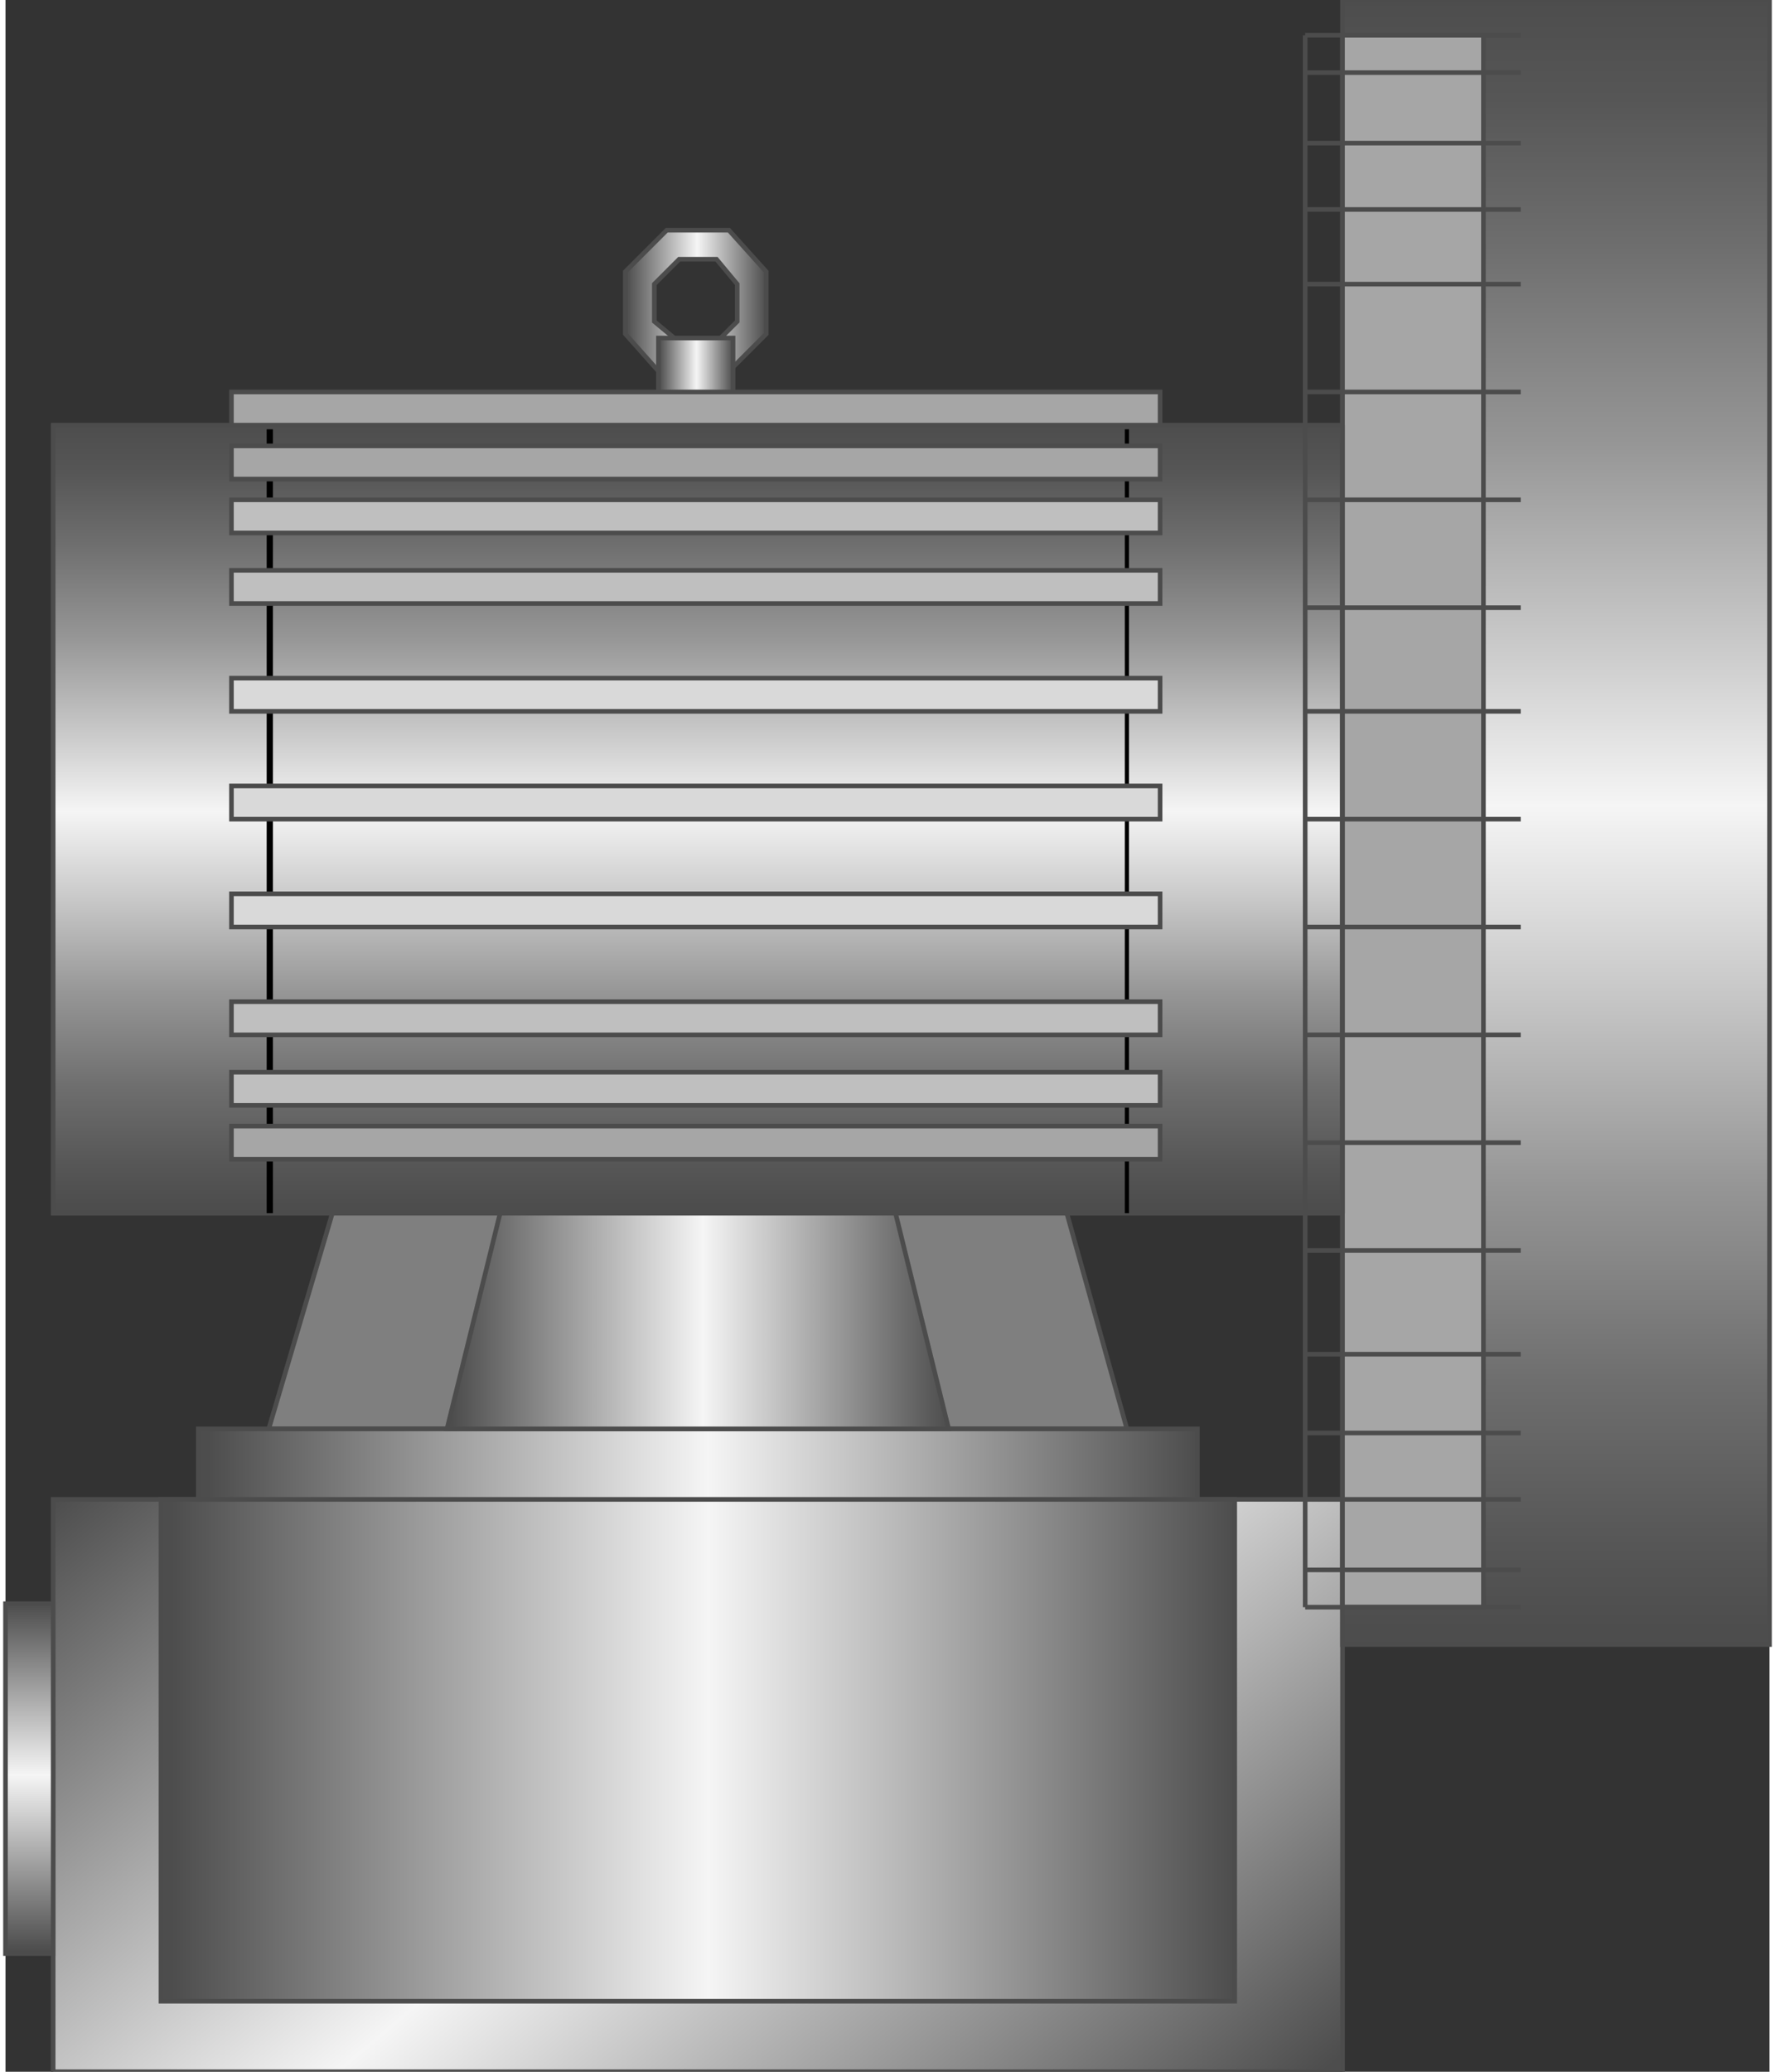 <!DOCTYPE svg PUBLIC "-//W3C//DTD SVG 1.1//EN" "http://www.w3.org/Graphics/SVG/1.1/DTD/svg11.dtd"><svg version="1.1" xmlns="http://www.w3.org/2000/svg" xmlns:xlink="http://www.w3.org/1999/xlink" width="96px" height="112px" viewBox="0 0 95.832 112.5" enable-background="new 0 0 95.832 112.5" xml:space="preserve">
<rect x="0" y="0" width="95.832" height="112.5" fill="#333333" stroke="none"/>
<g id="Group_Base">
	<linearGradient id="SVGID_1_" gradientUnits="userSpaceOnUse" x1="59.735" y1="123.323" x2="15.49" y2="70.594">
		<stop offset="0.01" style="stop-color:#4D4D4D" />
		<stop offset="0.51" style="stop-color:#F5F5F5" />
		<stop offset="1" style="stop-color:#4D4D4D" />
	</linearGradient>
	<path fill="url(#SVGID_1_)" stroke="#4C4C4C" stroke-width="0.25" d="M72.635,81.418H2.59v31.081h70.045V81.418z" />
</g>
<g id="Group_Port">
	<linearGradient id="SVGID_2_" gradientUnits="userSpaceOnUse" x1="1.295" y1="106.084" x2="1.295" y2="87.084">
		<stop offset="0.01" style="stop-color:#4D4D4D" />
		<stop offset="0.51" style="stop-color:#F5F5F5" />
		<stop offset="1" style="stop-color:#4D4D4D" />
	</linearGradient>
	<path fill="url(#SVGID_2_)" stroke="#4C4C4C" stroke-width="0.25" d="M2.59,87.084H0v19h2.59V87.084z" />
</g>
<g id="Group_Air_Storage">
	<linearGradient id="SVGID_3_" gradientUnits="userSpaceOnUse" x1="8.446" y1="95.044" x2="66.779" y2="95.044">
		<stop offset="0.01" style="stop-color:#4D4D4D" />
		<stop offset="0.51" style="stop-color:#F5F5F5" />
		<stop offset="1" style="stop-color:#4D4D4D" />
	</linearGradient>
	<path fill="url(#SVGID_3_)" stroke="#4C4C4C" stroke-width="0.25" d="M66.777,81.418H8.446v27.252h58.333V81.418H66.777z" />
	<path fill="#7F7F7F" stroke="#4C4C4C" stroke-width="0.25" d="M60.922,77.59l-3.828-13.738H18.355L14.302,77.59H60.922z" />
	<linearGradient id="SVGID_4_" gradientUnits="userSpaceOnUse" x1="10.473" y1="79.504" x2="64.752" y2="79.504">
		<stop offset="0.01" style="stop-color:#4D4D4D" />
		<stop offset="0.51" style="stop-color:#F5F5F5" />
		<stop offset="1" style="stop-color:#4D4D4D" />
	</linearGradient>
	<path fill="url(#SVGID_4_)" stroke="#4C4C4C" stroke-width="0.25" d="M64.752,81.418V77.59H10.473v3.828H64.752z" />
	<linearGradient id="SVGID_5_" gradientUnits="userSpaceOnUse" x1="23.986" y1="69.819" x2="51.238" y2="69.819">
		<stop offset="0.01" style="stop-color:#4D4D4D" />
		<stop offset="0.51" style="stop-color:#F5F5F5" />
		<stop offset="1" style="stop-color:#4D4D4D" />
	</linearGradient>
	<path fill="url(#SVGID_5_)" stroke="#4C4C4C" stroke-width="0.25" d="M51.238,77.59l-3.829-15.541H27.815L23.986,77.59H51.238z" />
</g>
<g id="Group_Clamp">
	<linearGradient id="SVGID_6_" gradientUnits="userSpaceOnUse" x1="33.671" y1="16.33" x2="41.329" y2="16.33">
		<stop offset="0.01" style="stop-color:#4D4D4D" />
		<stop offset="0.51" style="stop-color:#F5F5F5" />
		<stop offset="1" style="stop-color:#4D4D4D" />
	</linearGradient>
	<path fill="url(#SVGID_6_)" stroke="#4C4C4C" stroke-width="0.25" d="M35.247,17.456v-2.027l1.352-1.352h2.027l1.126,1.352v2.027   l-1.126,1.126l0.676,1.577l2.027-2.027v-3.378L39.301,12.5h-3.378l-2.252,2.252v3.378l1.802,2.027l1.126-1.577L35.247,17.456z" />
	<linearGradient id="SVGID_7_" gradientUnits="userSpaceOnUse" x1="35.472" y1="20.834" x2="39.526" y2="20.834">
		<stop offset="0.01" style="stop-color:#4D4D4D" />
		<stop offset="0.51" style="stop-color:#F5F5F5" />
		<stop offset="1" style="stop-color:#4D4D4D" />
	</linearGradient>
	<path fill="url(#SVGID_7_)" stroke="#4C4C4C" stroke-width="0.25" d="M39.526,18.356h-4.054v4.955h4.054V18.356z" />
</g>
<g id="Group_Motor">
	<linearGradient id="SVGID_8_" gradientUnits="userSpaceOnUse" x1="37.613" y1="65.879" x2="37.613" y2="23.086">
		<stop offset="0.01" style="stop-color:#4D4D4D" />
		<stop offset="0.06" style="stop-color:#565656" />
		<stop offset="0.16" style="stop-color:#6E6E6E" />
		<stop offset="0.28" style="stop-color:#969696" />
		<stop offset="0.41" style="stop-color:#CDCDCD" />
		<stop offset="0.51" style="stop-color:#F5F5F5" />
		<stop offset="0.6" style="stop-color:#CDCDCD" />
		<stop offset="0.73" style="stop-color:#969696" />
		<stop offset="0.85" style="stop-color:#6E6E6E" />
		<stop offset="0.94" style="stop-color:#565656" />
		<stop offset="1" style="stop-color:#4D4D4D" />
	</linearGradient>
	<rect x="2.59" y="23.086" fill="url(#SVGID_8_)" stroke="#4C4C4C" stroke-width="0.25" width="70.045" height="42.793" />
	<path d="M60.922,23.312h0.113v42.567h-0.225V23.312H60.922z" />
	<path d="M14.302,23.312h0.225v42.567h-0.338V23.312H14.302z" />
</g>
<g id="Group_Outlet">
	<linearGradient id="SVGID_9_" gradientUnits="userSpaceOnUse" x1="84.233" y1="89.301" x2="84.233" y2="0.002">
		<stop offset="0.01" style="stop-color:#4D4D4D" />
		<stop offset="0.06" style="stop-color:#565656" />
		<stop offset="0.16" style="stop-color:#6E6E6E" />
		<stop offset="0.28" style="stop-color:#969696" />
		<stop offset="0.41" style="stop-color:#CDCDCD" />
		<stop offset="0.51" style="stop-color:#F5F5F5" />
		<stop offset="0.6" style="stop-color:#CDCDCD" />
		<stop offset="0.73" style="stop-color:#969696" />
		<stop offset="0.85" style="stop-color:#6E6E6E" />
		<stop offset="0.94" style="stop-color:#565656" />
		<stop offset="1" style="stop-color:#4D4D4D" />
	</linearGradient>
	<rect x="72.635" y="0.001" fill="url(#SVGID_9_)" stroke="#4C4C4C" stroke-width="0.25" width="23.197" height="89.3" />
</g>
<g id="Group_Motor_Fins">
	<path fill="#D9D9D9" stroke="#4C4C4C" stroke-width="0.25" d="M62.725,48.536h-50.45v1.802h50.45V48.536z" />
	<path fill="#D9D9D9" stroke="#4C4C4C" stroke-width="0.25" d="M62.725,42.68h-50.45v1.802h50.45V42.68z" />
	<path fill="#D9D9D9" stroke="#4C4C4C" stroke-width="0.25" d="M62.725,36.825h-50.45v1.802h50.45V36.825z" />
	<path fill="#BFBFBF" stroke="#4C4C4C" stroke-width="0.25" d="M62.725,54.392h-50.45v1.802h50.45V54.392z" />
	<path fill="#BFBFBF" stroke="#4C4C4C" stroke-width="0.25" d="M62.725,58.221h-50.45v1.803h50.45V58.221z" />
	<path fill="#BFBFBF" stroke="#4C4C4C" stroke-width="0.25" d="M62.725,27.14h-50.45v1.802h50.45V27.14z" />
	<path fill="#BFBFBF" stroke="#4C4C4C" stroke-width="0.25" d="M62.725,30.969h-50.45v1.802h50.45V30.969z" />
	<path fill="#A6A6A6" stroke="#4C4C4C" stroke-width="0.25" d="M62.725,61.148h-50.45v1.802h50.45V61.148z" />
	<path fill="#A6A6A6" stroke="#4C4C4C" stroke-width="0.25" d="M62.725,24.212h-50.45v1.802h50.45V24.212z" />
	<path fill="#A6A6A6" stroke="#4C4C4C" stroke-width="0.25" d="M62.725,21.284h-50.45v1.802h50.45V21.284z" />
</g>
<g id="Group_Rotor">
	<path fill="none" stroke="#4C4C4C" stroke-width="0.25" d="M70.607,1.915v85.358" />
	<path fill="#A6A6A6" stroke="#4C4C4C" stroke-width="0.25" d="M80.291,1.915h-7.656v85.358h7.656V1.915z" />
	<path fill="none" stroke="#4C4C4C" stroke-width="0.25" d="M82.318,81.418H70.607" />
	<path fill="none" stroke="#4C4C4C" stroke-width="0.25" d="M82.318,7.771H70.607" />
	<path fill="none" stroke="#4C4C4C" stroke-width="0.25" d="M82.318,77.814H70.607" />
	<path fill="none" stroke="#4C4C4C" stroke-width="0.25" d="M82.318,11.375H70.607" />
	<path fill="none" stroke="#4C4C4C" stroke-width="0.25" d="M82.318,73.535H70.607" />
	<path fill="none" stroke="#4C4C4C" stroke-width="0.25" d="M82.318,15.429H70.607" />
	<path fill="none" stroke="#4C4C4C" stroke-width="0.25" d="M82.318,67.905H70.607" />
	<path fill="none" stroke="#4C4C4C" stroke-width="0.25" d="M82.318,21.284H70.607" />
	<path fill="none" stroke="#4C4C4C" stroke-width="0.25" d="M82.318,62.049H70.607" />
	<path fill="none" stroke="#4C4C4C" stroke-width="0.25" d="M82.318,27.14H70.607" />
	<path fill="none" stroke="#4C4C4C" stroke-width="0.25" d="M82.318,56.194H70.607" />
	<path fill="none" stroke="#4C4C4C" stroke-width="0.25" d="M82.318,32.996H70.607" />
	<path fill="none" stroke="#4C4C4C" stroke-width="0.25" d="M82.318,50.338H70.607" />
	<path fill="none" stroke="#4C4C4C" stroke-width="0.25" d="M82.318,38.626H70.607" />
	<path fill="none" stroke="#4C4C4C" stroke-width="0.25" d="M82.318,44.482H70.607" />
	<path fill="none" stroke="#4C4C4C" stroke-width="0.25" d="M82.318,85.248H70.607" />
	<path fill="none" stroke="#4C4C4C" stroke-width="0.25" d="M82.318,3.942H70.607" />
	<path fill="none" stroke="#4C4C4C" stroke-width="0.25" d="M82.318,87.273H70.607" />
	<path fill="none" stroke="#4C4C4C" stroke-width="0.25" d="M82.318,1.915H70.607" />
	<path fill="none" stroke="#4C4C4C" stroke-width="0.25" d="M72.635,23.086v42.793" />
</g>
</svg>